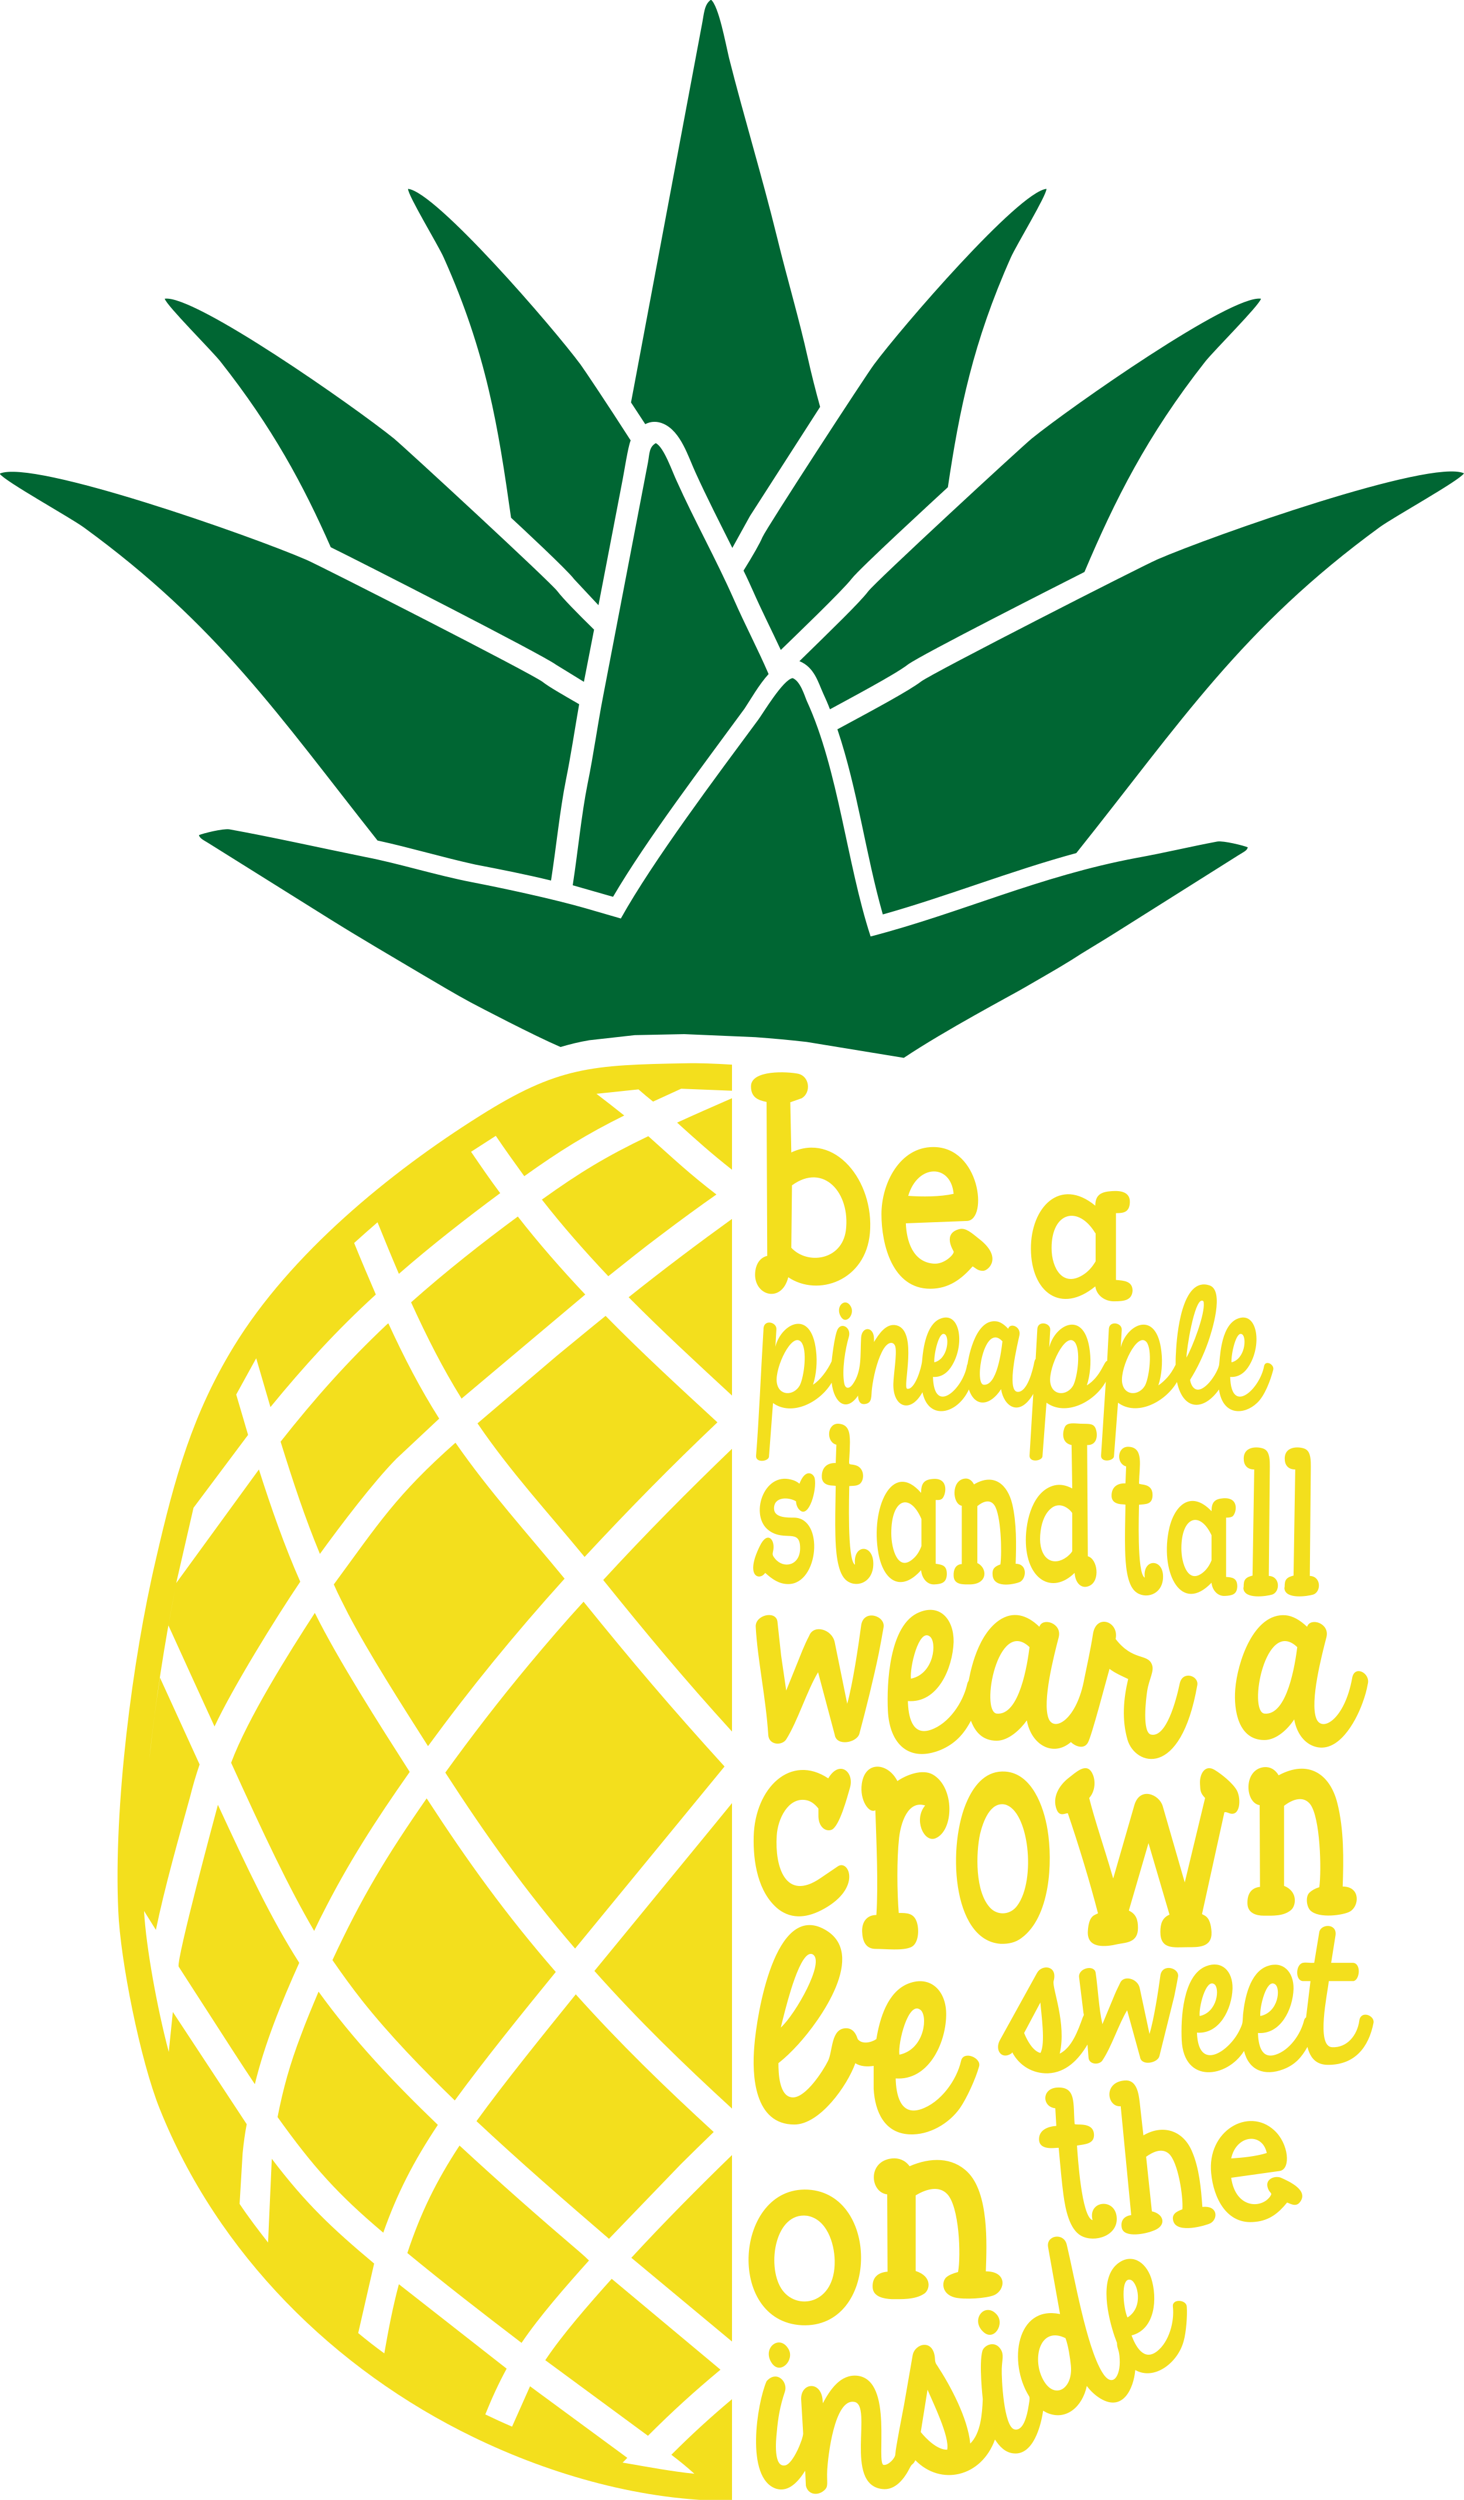 <?xml version="1.0" encoding="utf-8"?>
<!-- Generator: Adobe Illustrator 21.1.0, SVG Export Plug-In . SVG Version: 6.00 Build 0)  -->
<svg version="1.1" id="Layer_1" xmlns="http://www.w3.org/2000/svg" xmlns:xlink="http://www.w3.org/1999/xlink" x="0px" y="0px"
	 viewBox="0 0 432 737.3" style="enable-background:new 0 0 432 737.3;" xml:space="preserve">
<style type="text/css">
	.st0{fill-rule:evenodd;clip-rule:evenodd;fill:#006633;}
	.st1{fill-rule:evenodd;clip-rule:evenodd;fill:#F3DF1D;}
	.st2{fill:#F3DF1D;}
</style>
<g>
	<path class="st0" d="M242,120c-1.3-4.7-2.5-9.4-3.6-14.3c-2.7-12.1-6.1-23.4-9.1-35.7c-4.5-18.3-9.7-35.2-14.2-53
		c-1-4.2-3-15.2-5.3-17.1c-2.1,1.5-2,4.1-2.8,8l-20.8,110.8c1.4,2.1,2.8,4.3,4.2,6.4c1.7-0.9,3.6-0.9,5.4-0.1
		c5.1,2.3,7.2,9.5,9.4,14.3c3.4,7.5,7.2,14.9,10.9,22.3l5.2-9.4L242,120L242,120z M150.8,152.7c-3.8-26.8-7.2-48.5-19.9-76.8
		c-1.6-3.6-10.5-18.2-10.5-20.2c8.2,0.8,42.9,41,50.9,51.8c1.1,1.5,7.8,11.5,14.8,22.4c-0.8,1.9-1.9,9.2-2.4,11.7l-7.1,36.9
		l-7.2-7.7C167.6,168.3,153.3,155,150.8,152.7L150.8,152.7z M279.7,143.7c3.4-22.8,7.4-42.7,18.6-67.8c1.6-3.6,10.5-18.2,10.5-20.2
		c-8.2,0.8-42.9,41-50.9,51.8c-2.4,3.2-31.6,48-32.9,50.9c-0.8,1.9-2.8,5.4-5.6,9.9c1,2,1.9,4,2.8,6c2.6,5.9,5.5,11.6,8.2,17.4
		c3.7-3.6,18.2-17.5,20.9-21C253.6,167.7,275.8,147.3,279.7,143.7L279.7,143.7z M97.6,161.4c-8.1-18.4-17.2-35.3-32.5-54.7
		c-2.6-3.3-15.9-16.5-16.5-18.6c8.8-1.3,56.2,32,67.6,41.2c3.4,2.8,46.2,42.3,48.3,45.1c1.6,2.1,5.6,6.2,10.8,11.3l-3,15.4L164,196
		C160.1,193.1,106,165.5,97.6,161.4L97.6,161.4z M320,168.7c9-21.2,18.4-40.1,35.6-62c2.6-3.3,15.9-16.5,16.5-18.6
		c-8.8-1.3-56.2,32-67.6,41.2c-3.4,2.8-46.2,42.3-48.3,45.1c-2.5,3.3-10.7,11.2-20.3,20.6c4.4,1.8,5.5,6.2,7,9.5
		c0.7,1.5,1.4,3.1,2,4.7c5.1-2.8,19.3-10.3,23-13.2C271.8,193.1,313.1,172.2,320,168.7L320,168.7z M111.4,247.9
		c-29.2-36.9-47.1-63.5-86.6-92.3c-4.1-3-23.5-13.7-24.9-15.9c9.7-4.4,74.6,18.5,90.5,25.4c4.8,2.1,66.4,33.5,69.7,36
		c1.9,1.5,5.8,3.7,10.8,6.6c-1.3,7.4-2.4,14.9-3.9,22.3c-1.8,9-2.9,20.1-4.4,29.7c-7.4-1.8-15-3.3-22.3-4.7
		C130.7,252.9,121.1,250,111.4,247.9L111.4,247.9z M317.6,251.6c31-38.8,48.7-66.3,89.5-96.1c4.1-3,23.5-13.7,24.9-15.9
		c-9.7-4.4-74.6,18.5-90.5,25.4c-4.8,2.1-66.4,33.5-69.7,36c-3.4,2.6-13,7.8-24.7,14.1c6,17.8,8.3,36.7,13.4,54.6
		C279.7,264.3,298.1,256.9,317.6,251.6L317.6,251.6z M226.8,198.8c-3.2-7.4-6.9-14.4-10.2-21.9c-5.4-12.2-11.6-23.2-16.9-35
		c-1.3-2.7-3.8-10.1-6.2-11.2c-2,1.2-1.8,3-2.3,5.7l-13.3,69.3c-1.6,8.3-2.8,17.1-4.5,25.4c-1.8,8.9-2.9,20.3-4.4,30l11.9,3.4
		c9.9-16.9,26.8-39.1,38.8-55.5C221.5,206.3,223.9,202,226.8,198.8L226.8,198.8z M266.7,312c12.1-8.1,31.8-18.5,35.4-20.6
		c4.6-2.7,9.3-5.3,13.8-8.1c4.3-2.8,9-5.5,13.4-8.3l36.2-22.8c1.4-0.9,2.5-1.3,2.7-2.3c-1.2-0.5-7.1-2-9-1.7
		c-8,1.5-15.4,3.3-23.7,4.8c-28.9,5.4-51.7,16.2-78.6,23.2c-7-21.4-9.5-49.2-18.8-69.4c-0.7-1.6-1.9-5.9-4.2-6.8
		c-2.8,0.4-8.7,10.3-10.1,12.2c-12.2,16.5-31.2,41.8-40.6,58.7l-10.7-3.1c-9.5-2.7-23.4-5.7-33.2-7.6c-10.8-2.1-21.5-5.5-31.3-7.4
		c-13.3-2.7-27.1-5.8-40.3-8.2c-1.9-0.3-7.8,1.2-9,1.7c0.2,0.9,1.2,1.4,2.7,2.3l36.3,22.7c9,5.6,18.1,10.9,27.2,16.3
		c4.6,2.7,9.1,5.4,13.9,8c3,1.6,18.7,9.8,26.6,13.2c2.7-0.8,5.5-1.5,8.5-2c0.8-0.1,13.3-1.5,13.4-1.5l14.6-0.3
		c0.3,0,18.9,0.8,21,0.9c5.3,0.4,9.8,0.8,15.1,1.4L266.7,312L266.7,312z"/>
	<path class="st1" d="M69,397.1c16.7-27.3,46-51.3,72.6-68c23-14.5,32.9-15,60.7-15.5c3.9-0.1,8.7,0.1,13.7,0.4v7.7l-15-0.6
		c-2.9,1.3-5.6,2.6-8.3,3.8c-1.4-1.1-2.8-2.3-4.3-3.6l-12.4,1.3c3,2.3,5.7,4.4,8.2,6.4c-11.1,5.5-19,10.4-29.5,17.9
		c-2.9-4-5.7-7.9-8.4-11.9l-7.3,4.7c2.8,4.1,5.6,8.2,8.6,12.2c-9.6,7.1-20.4,15.5-29.9,23.8c-2.1-4.9-4.2-10-6.3-15.2
		c-2.3,2-4.6,4-6.9,6.1c2.1,5.2,4.3,10.3,6.4,15.2c-11.4,10.4-21.1,21-31.1,33.2l-4.2-14.4l-5.9,10.7c1.2,4.1,2.4,8.1,3.5,11.9
		l-16.1,21.5L52,466.9l24.4-33.5c3.7,11.6,7.6,22.7,12.2,33.1c-7.3,10.8-19.9,31.2-25.3,42.7c-4.2-9.2-8.8-19.2-13.6-29.8
		c0.6-3.6,1.3-7.2,2-10.7c-3.1,15.6-5.8,32.9-7.6,49.9c0.8-8,1.9-15.9,3.1-23.8l11.7,25.6c-1.1,3.2-2,6.3-2.8,9.5
		c-3.4,12.3-7.5,26.7-10.1,39.3l-3.5-5.6c0.6,10.7,3.9,28.8,7.3,41.6l1.2-11.8l21.8,33.1c-0.5,2.6-0.9,5.4-1.2,8.5l-0.9,15
		c2.6,3.9,5.5,7.7,8.4,11.4l1.1-24.7c10.1,13.3,17.8,20.5,30.2,30.9l-4.7,20.5c2.5,2.1,5.1,4.1,7.7,6c1.2-6.9,2.5-13.7,4.3-20.4
		l31.8,24.9c-2.4,4.4-4.4,8.8-6.3,13.5c2.5,1.2,5.1,2.4,7.9,3.6l5.3-11.9l28.7,21.1c-0.5,0.5-0.9,1-1.4,1.4
		c7.5,1.3,14.4,2.6,21.2,3.3c-2.1-1.9-4.4-3.8-6.8-5.6c6.1-6.1,11.6-11.1,17.9-16.4v30c-26,0.1-53-7.5-76.3-18.8
		c-41.1-19.9-75.5-54.1-92.6-96.9c-5.7-14.2-11.6-43.7-12.2-58.3c-1.4-30.6,4.1-73.9,11.1-103.7C51.6,435.5,56.9,416.9,69,397.1
		L69,397.1z M216,323.9c-5.7,2.5-11.2,4.9-16.2,7.2c6.3,5.7,10,9,16.2,13.9V323.9L216,323.9z M160.9,696.1l30.3,22.3
		c7.2-7.2,13.7-13.1,21.4-19.5l-32.1-26.8C173.6,679.8,165.9,688.6,160.9,696.1L160.9,696.1z M216,635.6
		c-9.9,9.6-20.3,20.1-29.7,30.3l29.7,24.7V635.6L216,635.6z M200.9,638.3c2.9-2.9,6.2-6.1,9.7-9.5c-14.5-13.3-27.6-26-40.7-40.6
		c-9.3,11.5-21.2,26.2-29.3,37.4c12.5,11.7,26.4,23.8,39.1,34.7L200.9,638.3L200.9,638.3z M171.3,664.4
		c-12.2-10.4-23.9-20.7-35.7-31.6c-6.9,10.5-11.5,19.9-15.4,31.7c10.8,8.9,22.3,17.8,33.7,26.5c5.2-7.7,12.9-16.5,19.9-24.3
		C173,665.9,172.1,665.1,171.3,664.4L171.3,664.4z M61.6,593.8c5.1,7.9,9.5,14.8,13.6,20.9c2.9-11.9,7.7-23.8,13.1-35.8
		c-8.3-13-15.1-27.4-24-46.6c-1.3,4.8-12.1,45-11.6,47.7C55.8,584.8,58.8,589.5,61.6,593.8L61.6,593.8z M88.9,600
		c-3.4,8.9-5.3,15.8-7,24.4c10.6,14.8,17.8,22.8,31.2,34.1c4.1-11.7,9.1-21.3,16.1-31.8c-12.8-12.3-24.9-25-35.2-39.3
		C92.1,591.9,90.3,596.2,88.9,600L88.9,600z M106.9,590.1c8.1,10.2,17.8,20.2,27.3,29.4c8.7-11.9,19.6-25.4,29.8-37.9
		c-14.7-16.9-26-32.6-38.1-51.2c-11.9,17.1-19.3,29.4-27.8,47.7C101,582.3,103.9,586.3,106.9,590.1L106.9,590.1z M95,564.8
		c7.6-15.1,15.7-27.7,25.9-42.2c-9-14.1-21-32.8-28-46.9c-7.8,12-19.8,31.1-24.7,44.2c9.7,21.3,16.9,36.6,24.5,49.6
		C93.5,567.9,94.2,566.3,95,564.8L95,564.8z M102.8,476.1c6.2,11.8,15.8,26.8,23.5,38.9c12.6-17.2,25.5-33,40.3-49.4
		c-11-13.4-22.2-25.7-32.2-40.1c-17.5,15.5-22.6,23.7-35.9,41.8C99.9,470.5,101.4,473.3,102.8,476.1L102.8,476.1z M156.2,490.8
		c-9,10.8-17,21.2-24.8,32c12.1,18.7,23.6,34.8,38.3,51.9l44.1-53.7c-16.1-17.7-27.1-30.7-41.6-48.6
		C166.6,478.5,161.3,484.7,156.2,490.8L156.2,490.8z M210.2,538.9l-34.8,42.4c13.1,14.7,26.1,27.3,40.6,40.6v-90.1L210.2,538.9
		L210.2,538.9z M216,427.3c-12.8,12.3-25.5,25.1-38,38.7c12.9,16,23.8,29.1,38,44.7V427.3L216,427.3z M216,359.5
		c-9.7,7-20.1,14.8-30.5,23.1c9.7,9.8,20,19.3,30.5,29V359.5L216,359.5z M194.7,364.5c6.2-4.7,11.7-8.7,16.7-12.2
		c-8.2-6.3-12.7-10.6-20.1-17.2c-12.3,5.9-20.1,10.6-31.4,18.7c6,7.7,12.7,15.3,19.6,22.6C184.9,372.1,190,368,194.7,364.5
		L194.7,364.5z M114.3,390.5c-11.6,10.9-21.4,21.9-31.5,34.7c3.7,11.9,7.2,22.5,11.6,33.1c6.1-8.4,15.7-21.1,22.6-28.1l12.6-11.8
		c-5.7-9-10.3-17.9-15-28.1L114.3,390.5L114.3,390.5z M121.3,384.1c4.7,10.3,9.3,19.4,14.9,28.4l36.5-30.7c-7-7.4-13.9-15.3-19.9-23
		C142.6,366.3,131.3,375.2,121.3,384.1L121.3,384.1z M164.4,399.8l-23.5,20c9.8,14.4,21,26.5,31.6,39.4
		c13.3-14.3,25.6-26.8,39.2-39.7c-11.3-10.4-22.5-20.7-33-31.4C174.1,391.8,169.3,395.8,164.4,399.8L164.4,399.8z"/>
	<path class="st2" d="M232.6,376.7c-2,8.1-10.8,5.3-9.7-2c0.3-2,1.4-3.8,3.5-4.3l-0.2-45.4c-2.6-0.5-4.6-1.4-4.6-4.6
		c0-4.9,10.7-4.4,14-3.7c3.3,0.8,3.8,5.5,1,7.2l-3.4,1.2l0.3,14.8c12.8-6.1,24.5,8.4,23.2,23.7C255.5,377.8,241.3,382.6,232.6,376.7
		L232.6,376.7z M334.2,380.7c-0.2,2.8-2.5,3.1-5.3,3.1c-2.7,0.1-5.3-1.6-5.7-4.4c-10.1,8.3-18.9,1.8-19-11
		c-0.1-12.3,8.6-21.4,19-12.8c0-3.2,1.7-4.1,4.9-4.3c2.7-0.2,5.4,0.3,5.3,3.3c-0.1,3.1-2.1,3.2-4.1,3.2v19.7
		C331.6,377.7,334.2,377.8,334.2,380.7L334.2,380.7z M225.3,391.7c0.3-2.7,4-1.7,3.8,0.4l-0.3,5.1c1.7-6.9,10.6-11.4,12,1.2
		c0.4,3.2,0.1,7-0.9,10c2.1-1.3,4.3-4.3,5.5-6.9c0,0,0.8-7.7,1.8-9.5c1.2-2.1,4-0.4,3.3,2.2c-1.1,3.7-2.1,9.9-1.4,13.7
		c0.3,1.8,1.5,1.8,2.5,0.4c2.8-3.9,2.2-8.5,2.5-13.8c0.2-3.4,3.8-3.4,3.8,0.4v0.9c1.4-2.3,3.6-5.7,6.7-4.9
		c6.4,1.7,1.6,18.4,3.1,18.7c2.2,0.4,4.2-6,4.4-8.3c0.3-3.8,1.3-10.6,5.2-12.3c5.9-2.6,7.5,7.2,3.7,13.6c-1.2,2.1-3.1,3.7-5.7,3.5
		c0.3,11.5,8.8,3.5,10-3.2c0-0.2,0.1-0.4,0.2-0.6c0,0,1.8-13.3,8.4-12.6c1.2,0.1,2.4,0.9,3.6,2.2c0.5-1.9,3.9-0.7,3.3,2
		c-0.5,2.3-3.9,16.2-0.6,16.6c2.9,0.3,4.6-6.5,5-8.8c0.1-0.4,0.2-0.7,0.4-0.9l0.5-8.9c0.2-2.5,4-1.8,3.8,0.4l-0.3,5.1
		c1.7-6.9,10.6-11.3,12,1.2c0.4,3.2,0.1,7-0.9,10c4.2-2.6,5.1-7.3,6-7.2l0.5-9.5c0.2-2.5,4-1.8,3.8,0.4l-0.3,5.1
		c1.7-6.9,10.6-11.3,12,1.2c0.4,3.2,0.1,7-0.9,10c0.9-0.6,1.8-1.4,2.7-2.4c0.8-0.9,1.6-2.1,2.4-3.7c0-1.1,0-2.2,0.1-3.5
		c0.2-5.1,1.7-22.6,9.9-19.9c4.5,1.5,0.7,13.6-0.4,16.7c-0.7,2-1.5,3.9-2.4,5.8c-0.9,1.9-1.9,3.7-2.9,5.3c-0.1,0.4,1,5.5,5.2,1.3
		c1.3-1.3,2.9-3.8,3.3-5.5c0.3-1.1,0.2-11.4,5.3-13.7c5.9-2.6,7.5,7.2,3.7,13.6c-1.2,2.1-3.1,3.7-5.7,3.5c0.3,11.5,8.8,3.5,10-3.2
		c0.4-1.9,3.1-0.5,2.7,1.1c-0.8,3.1-2.5,7.7-4.8,9.8c-3.8,3.6-10.1,3.8-11.2-4c-4.6,6.5-10.6,6.2-12.4-2.2
		c-3.5,6-11.9,10.2-17.4,6.1l-1.2,15.9h0c-0.3,1.4-4,1.8-3.8-0.4l1.4-21.7c-3.4,6.1-11.9,10.3-17.5,6.2l-1.2,15.9h0
		c-0.3,1.4-4,1.8-3.8-0.4l1.1-18.1c-4.2,7.2-8.8,3.5-9.5-1.4c-3.2,5-7.7,5.5-9.5,0.1c-3.5,7.5-12,9.2-13.7,0.8
		c-3.5,6.4-8.7,4.5-8.6-2.4c0.1-3.3,1.1-8.8,0.6-11c-0.4-1.6-2.3-1.9-4,1.6c-1.5,3-2.5,7.4-2.9,10.7c-0.3,2.3,0.2,4.3-2.1,4.6
		c-1.5,0.2-2-1.1-2-2.5c-3.4,5-7.1,2.3-7.8-3.8c-3.5,5.9-11.8,10-17.3,6l-1.2,15.9h0c-0.3,1.4-4,1.8-3.8-0.4
		c0.9-11.3,1.4-24.4,2.1-35.7C225.3,392.3,225.3,391.8,225.3,391.7L225.3,391.7z M232.6,467.2c-2.7,0-4.7-1.4-6.8-3.3
		c-1.6,2.4-6.1,1.2-1.6-7.9c2.2-4.6,4.5-2,4,1.1c-0.2,1.2-0.5,1.4,0.5,2.6c2.5,3.1,7.4,2.1,7.4-3.1c0-6-4.6-1.8-9.2-5.2
		c-5.8-4.2-1.7-17.3,6.6-15c0.9,0.2,1.7,0.6,2.4,1.2c1.8-4.7,4.2-3,4.5-1.6c0.7,3.4-1.7,11.9-4.4,9.4c-0.7-0.6-1.1-1.7-1.1-2.6
		c-2.1-1.3-6.6-1.5-6.5,2.2c0.1,2.7,4,2.6,5.9,2.6C243.3,447.7,241.6,467.2,232.6,467.2L232.6,467.2z M333,426.7
		c4.6,0.2,3.2,5.6,3.1,10.8c0,0.6,4-0.3,4,3.4c0,2.9-2,2.7-4,2.9c0,1.9-0.7,20.4,1.7,21.5c-0.7-5.6,5.4-5.8,5.4-0.3
		c0,5.5-5.5,6.9-8.3,4.3c-2.4-2.2-2.8-8-2.9-12.1c-0.1-3.6,0-8.1,0.1-13.4c0-0.3-4.3,0.5-4.1-2.9c0.1-2.4,1.8-3.5,4.1-3.4l0.2-5
		C329.3,431.7,329.6,426.6,333,426.7L333,426.7z M223,479.8c-0.2-3.5,5.9-4.9,6.4-1.6l1.1,10.1l1.5,10.3l4.8-11.9
		c0.6-1.4,1.2-2.8,2-4.3c1.3-3.4,6.7-1.9,7.5,1.9l3.7,18.2c1.6-5.7,3.3-17,4.1-23c0.6-5.1,7.4-3,6.6,0.6c-0.4,2.4-0.9,5-1.4,7.6
		c-1.6,7.7-3.7,16.1-5.7,23.6c-0.7,2.7-6.8,3.9-7.3,0.3l-4.9-18.4c-3.3,5.5-6,14.4-9.4,19.8c-1.2,1.9-5.1,1.8-5.3-1.3
		C226,500.7,223.5,489.3,223,479.8L223,479.8z M222.4,541.6c0.4-14.3,10.9-24.5,22-17.1c3.3-5.6,7.8-1.9,6.4,2.8
		c-0.7,2.4-3.1,11.6-5.5,12.4c-1.8,0.6-3.9-1-3.8-4.4c0-0.6,0-1.3,0-1.9c-1.2-1.5-2.4-2.3-3.8-2.5c-5.1-0.8-8.2,5.5-8.5,10.5
		c-0.6,9.2,2.6,19.5,12.8,12.6l5.3-3.6c3.2-2,7,6.4-4.2,12.6c-4.5,2.5-9.2,3.3-13.4,0.1C223.6,558.2,222.2,549,222.4,541.6
		L222.4,541.6z M254.4,569.7c-0.1-3,1.5-4.9,4.2-4.9c0.6-9,0-21.7-0.3-30.9c-1.8,1.1-4.7-2.9-4-7.8c1-7,7.8-6.2,10.5-0.8
		c2.6-1.8,7.4-3.7,10.5-1.9c6.5,3.8,6.2,16.6,0.7,18.8c-3.4,1.3-6.5-5.6-3-9.7c-5.1-1.6-7.2,5.1-7.7,9.6c-0.7,6.3-0.6,15.8-0.1,22.1
		c2.4,0,4.4,0,5.3,2.6c0.8,2.3,0.6,6.5-1.7,7.5c-2.6,1.1-7.2,0.5-10.4,0.5C255.5,574.8,254.5,572.6,254.4,569.7L254.4,569.7z
		 M295.2,573.3c-14.5-1.1-15.7-29.6-9.7-42.4c2.2-4.8,5.7-8.8,11.2-8.4c7.8,0.6,11.3,10.3,12.4,17.1c1.6,9.6,0.8,25.8-7.7,32
		C299.7,572.9,297.6,573.4,295.2,573.3L295.2,573.3z M357.5,569.8c0.2,4.7-4,4.5-7.2,4.5c-3.8,0-7.9,0.8-7.9-4.5
		c0-2.5,0.6-4.2,2.7-5.1l-6.2-21.1l-5.8,19.9c2.1,1,2.7,2.6,2.7,5.1c0,4.4-3.5,4.3-6,4.8c-3.4,0.8-9.1,1.5-8.8-3.8
		c0.3-4.9,2.1-4.7,3-5.3c-2.5-9.6-5.7-20.1-8.9-29.5c-0.7-0.1-2.4,1.2-3.3-1.1c-1.4-3.6,0.7-7.1,3.5-9.3c2.1-1.6,5.3-4.8,7-1.4
		c1.1,2.1,0.9,5.3-0.9,7.3c1.6,6.4,4.7,15.5,6.6,22.1c0.3,0.9,0.4,1.5,0.5,1.6l6.2-21.5c1.6-5.7,7.4-3.3,8.4,0.2l6.5,22.5l6-24.9
		c-1.4-1.5-1.4-2.1-1.5-4.1c-0.2-3,1.5-5.9,4.3-4.2c2,1.2,5.4,3.9,6.6,6.1c1.3,2.5,1,8.1-2.5,6.6c-0.5-0.2-0.9-0.3-1.2-0.2l-6.6,30
		C355.1,565,357.2,564.8,357.5,569.8L357.5,569.8z M368.1,561.5c-0.1-2.8,1-4.7,3.7-5l-0.1-24.1c-4.3-0.6-4.9-10.4,1.2-11.2
		c1.9-0.2,3.4,0.7,4.4,2.4c8.7-4.7,15.1-0.5,17.3,8.1c2,7.8,1.9,16.8,1.6,24.7c5.4,0,4.9,5.9,2.1,7.4c-1.7,1-9.2,2.2-11.7-0.4
		c-1.1-1.2-1.4-4.1-0.2-5.2c0.6-0.6,1.6-1.2,2.9-1.6c0.7-5,0.3-20.6-2.7-24.5c-2-2.5-5.1-1.5-7.7,0.5v23.6c4.2,1.7,3.5,5.9,2.1,7.1
		c-2.2,1.9-5.4,1.7-8.1,1.7C370.6,565,368.2,564.2,368.1,561.5L368.1,561.5z M243.4,569.1c12.7,7.1-1.4,26.8-7.9,33.9
		c-2,2.2-3.9,4-5.8,5.5c0,2.9,0.2,10.1,4.3,10.1c3.8,0,8.8-7.7,10.3-10.7c1.5-2.9,0.8-9.7,5.4-9.7c2.7,0,3.3,3.1,3.4,3.2
		c1.2,1.6,3.9,1.1,5.5,0c1-6.1,3.3-14,9.5-16.4c6.5-2.5,11.3,2.2,11.1,9.5c-0.2,8.5-5.4,19.2-14.9,18.5c0.1,4.6,1.3,11.1,7.4,9.1
		c5.8-1.9,10.6-8.5,11.9-14.3c0.7-3.1,6.1-0.9,5.3,1.7c-1,3.6-3.6,9.3-5.6,12.2c-3.3,4.7-9.2,8.1-15,7.8
		c-7.3-0.4-10.1-6.6-10.5-13.4l0-6.8c-1.8,0.3-4,0.2-5.4-0.8c-2.4,6.7-10.5,18.1-18,18.1c-11.8,0-12.6-14.4-11.8-23.3
		C223.3,594.4,228.6,560.7,243.4,569.1L243.4,569.1z M298.5,605.6c-2.9,2-5-0.9-3.5-3.8l11-19.9c1.4-2.6,6.2-2.3,4.9,2.4
		c-0.5,2,3.9,12.5,1.8,21.4c3.6-1.8,5.4-6.8,6.8-10.7c0.4-1,0.4-0.3,0.2-1.4l-1.3-10.6c-0.1-2.6,4.5-3.6,4.9-1.2
		c0.7,4.6,0.9,10.3,2,15.2l3.7-8.9c0.4-1,1-2.1,1.5-3.2c1-2.5,5.2-1.4,5.8,1.4l2.9,13.6c1.3-4.3,2.6-12.7,3.2-17.2
		c0.5-3.8,5.8-2.3,5.2,0.4c-0.3,1.8-0.7,3.7-1.1,5.7l-4.4,17.7c-0.6,2-5.3,2.9-5.7,0.2l-3.8-13.8c-2.5,4.1-4.6,10.8-7.3,14.8
		c-0.9,1.4-4,1.3-4.1-0.9c-0.1-1.3-0.2-2.6-0.3-3.8c-2.6,4.4-6.3,8.3-11.7,8.5c-4.4,0.1-8.4-2.2-10.5-6.2L298.5,605.6L298.5,605.6z
		 M236.6,685.8c-22.6-1.2-19.8-41.1,1.8-40C259.8,647,259.4,686.8,236.6,685.8L236.6,685.8z M257.5,674.7c-0.2-3,1.6-4.5,4.4-4.7
		l-0.1-22.8c-5.1-0.6-5.9-9.8,1.4-10.6c2-0.2,3.9,0.5,5.2,2.3c6.2-2.7,12.6-2.7,17.1,1.7c6.3,6.2,5.7,21,5.4,29.3
		c6.4,0,5.8,5.5,2.5,7c-2.3,1-8.9,1.4-11.7,0.7c-4.1-1.1-3.8-4.9-2.4-6c0.7-0.6,1.9-1.1,3.4-1.5c0.9-4.8,0.4-19.5-3.3-23.1
		c-2.4-2.4-6.1-1.4-9.2,0.5v22.3c5,1.6,4.2,5.6,2.5,6.7c-2.7,1.8-6.6,1.6-9.6,1.6C261,678,257.7,677.5,257.5,674.7L257.5,674.7z
		 M311.8,615.7c5.9-0.4,4.8,4.7,5.3,10.7c0.1,0.6,5.3-0.8,5.7,2.9c0.3,3.1-2.7,3.1-5,3.5c0.2,2.8,1.3,21.1,4.6,22
		c-1.5-5.7,6.5-6.7,7.1-1c0.6,5.6-6.5,7.8-10.5,5.6c-3.4-1.9-4.6-7.6-5.2-12.1c-0.5-3.7-0.9-8.3-1.4-13.8c0-0.3-5.6,1.2-5.8-2.4
		c-0.1-2.8,2.4-3.9,5.1-4.1l-0.3-5.2C307.5,621.4,307.3,616.1,311.8,615.7L311.8,615.7z M226.2,702.3c3-3.4,6.4,0.2,5.4,3.1
		c-1.4,4.2-2,7.5-2.4,12.1c-0.2,2-1.1,10.5,2.6,9.6c2.3-0.6,5.2-7.8,5.2-9.4l-0.6-10.1c-0.1-4.8,5.6-5.5,6.3-0.1l0.1,1.3
		c2.1-3.9,5.2-8.7,10.3-8.1c10.7,1.4,5.2,26.2,7.7,26.3c1.4,0.1,3.4-2,3.4-3.2c0.1-2,2.1-11.9,2.6-14.7l2.5-14.4
		c0.6-3.6,6.3-5.1,6.6,1.1c0,0.7,0.2,1.3,0.6,1.8c3.9,5.9,9.1,15.6,9.8,23.1c3.1-3.1,3.5-8.6,3.7-13.1c0-0.1-1.2-10.5-0.1-14.3
		c0.6-1.7,3.7-3.1,5.4-0.4c1,1.6,0.4,3,0.3,5.7c-0.1,3,0.6,17,3.7,17.9c2.7,0.7,3.8-4.2,4.2-6.8c0.1-0.7,0.5-2.4,0.2-2.9
		c-6.3-10-3.8-27,9.1-24.3l-3.5-19.6c-0.8-3.7,4.7-4.6,5.5-0.8c2.3,9.6,5.7,29.7,10.4,37.5c3,5,5.5,1.3,5.2-3.8
		c-0.1-2.8-0.8-3.1-0.8-4.8l-0.7-1.9c-1.9-5.6-4.6-16.8,0.7-21.3c4-3.4,8.4-1,10.1,4.1c1.9,6,1.2,15.1-5.8,16.9
		c1.2,3.2,3.6,7.7,7.5,4.7c3.6-2.8,5.2-8.8,4.7-13.2c-0.3-2.4,4-2.1,4.1,0c0.2,2.8-0.2,7.6-0.9,10.1c-1.7,6.5-8.7,11.8-14.3,8.6
		c-0.5,5.6-3.7,12.4-10.3,8.4c-1.5-0.9-3-2.3-4-3.7c-1.3,6.2-6.2,10.4-11.8,7.9l-1.1-0.6c-0.6,4.4-2.9,13.1-8.6,12.6
		c-2.6-0.2-4.3-2.1-5.6-4.1c-4,11.1-16,13.8-23.5,6.1c-0.7,1.5-0.9,0.8-1.6,2.2c-1.6,3.2-4.3,6.8-8.2,6.3
		c-11.4-1.4-2.6-24.7-8.2-25.7c-5.9-1.1-7.8,16.3-8,20.1c-0.2,3.8,0.5,4.8-0.9,6c-1.9,1.7-4.8,1.3-5.4-1.4l-0.2-4.4
		c-1.9,3-4.8,6.5-8.6,5.3C219.8,730.9,223.4,708.7,226.2,702.3L226.2,702.3z M333.6,672.4c-3.1-0.9-2.1,8.6-0.9,11.1
		C337.6,680.5,335.7,673,333.6,672.4L333.6,672.4z M314.4,689.6c-7.1-3.5-9.7,5-7.1,11.2c3.2,7.5,9.4,4.2,8.7-3.1
		C315.8,695.6,315.2,691.6,314.4,689.6L314.4,689.6z M290.1,687.7c-3.8-3.6,0.5-8.8,3.9-5.2C296.7,685.3,293.3,690.8,290.1,687.7
		L290.1,687.7z M273.7,704.8l-2,12.5c1.6,2,4.9,5.3,7.8,5.2C280.3,718.7,275.2,708.4,273.7,704.8L273.7,704.8z M227.7,696.9
		c-2.9-4.4,2.3-8.5,4.9-4.2C234.7,696,230.2,700.7,227.7,696.9L227.7,696.9z M331,657c-0.4-2.2,0.8-3.4,2.8-3.7l-3.1-32.1
		c-4,0.4-5.3-7.1,1.2-7.6c3.5-0.3,4.1,3.8,4.4,6.4l1.1,9.8c5.6-3.3,11.5-1.6,14.2,4.4c2.3,5.1,2.8,11.3,3.2,16.7
		c4.7-0.5,4.6,3.6,2.4,4.8c-1.1,0.6-10,3.3-11-0.7c-0.5-1.9,0.8-2.7,2.7-3.4c0.3-3.4-1.2-14.1-4.1-16.5c-2-1.6-4.5-0.5-6.6,1
		l1.7,16.1c3.7,0.8,4.5,4.4,0.2,5.8C338.5,658.7,331.6,660.3,331,657L331,657z M357.4,641c-1.3-12.5,11-19.7,18.6-12.7
		c4.3,3.9,5,11.5,1.6,12l-14.3,2c1.3,9.1,8.9,9.2,11.5,5.5c0.9-1.3-0.3-0.7-0.8-2.9c-0.5-2.4,2.4-3.3,4-2.6c2.5,1.1,8.4,3.8,5.5,7.3
		c-1.2,1.4-2.8,0.3-3.7,0c-2.5,3.1-5.2,5.3-9.4,5.7C362,656.3,358.1,648.3,357.4,641L357.4,641z M373.8,635c-1.3-6.2-9-5.4-10.5,1.6
		C366.5,636.4,370.6,636,373.8,635L373.8,635z M238.1,653.5c-9.3-1.1-11.9,14.5-7.6,21.4c4.3,6.9,16.1,4.9,15.8-8.2
		C246.2,661.5,243.9,654.4,238.1,653.5L238.1,653.5z M307,590.6l-4.8,9c0.8,2,2.5,5.3,4.8,5.9C308.6,602.8,307.2,593.7,307,590.6
		L307,590.6z M363.7,586.5c-0.2,6-3.8,13.5-10.5,13c0.4,11.8,9.5,5.5,12.5-0.6c1.2-2.4,0.9-2.4,1.1-4.8c0.5-4.8,2-12.3,7.1-14.2
		c4.6-1.7,7.9,1.6,7.8,6.7c-0.2,6-3.8,13.5-10.5,13c0.1,3.3,0.9,7.8,5.2,6.4c4.1-1.3,7.4-6,8.4-10.1c0.1-0.4,0.3-0.7,0.6-0.9
		l1.3-10.7h-2.2c-2.4-0.1-2.2-5,0-5.4c1-0.2,1.8,0.1,3.3,0l1.5-9.1c0.5-2.4,5.2-2.6,4.8,0.9l-1.3,8.2h6.4c2.5,0.1,2.1,5,0.2,5.4
		h-7.3c-0.3,3.4-3.9,19.3,1,19.5c4.4,0.2,7.4-3.5,8-7.8c0.4-3.2,4.6-1.6,4.2,0.6c-1.4,7.2-5.5,12.4-13.4,12.4
		c-3.6,0-5.3-2.1-6.1-5.3c-1.7,3.1-3.7,5.3-7.1,6.6c-5.5,2.1-10.2,0.4-11.6-5.4c-5,8-17.8,9.8-18.4-3.2c-0.3-6.2,0.3-19.1,7.2-21.8
		C360.5,578.1,363.8,581.3,363.7,586.5L363.7,586.5z M358.3,585.2c-2.5-1.7-4.6,6.9-4.3,9.4C359.3,593.5,360,586.3,358.3,585.2
		L358.3,585.2z M376.2,585.2c-2.5-1.7-4.6,6.9-4.3,9.4C377.3,593.5,378,586.3,376.2,585.2L376.2,585.2z M239.8,576.4
		c-3.6-1.8-7.7,15-8.3,17.2c-0.4,1.6-0.8,3.1-1.1,4.4C234.7,594.1,243.6,578.5,239.8,576.4L239.8,576.4z M271.5,592.7
		c-3.5-2.5-6.6,9.8-6.1,13.3C273,604.4,273.9,594.2,271.5,592.7L271.5,592.7z M296.5,532.2c-4.3-0.8-6.4,5-7.3,8.7
		c-1.2,5.5-1.6,17.3,3.2,22c2.2,2.1,5.8,1.9,7.8-0.9C305.8,554.4,303.6,533.9,296.5,532.2L296.5,532.2z M281.4,484.3
		c-0.3,7.8-4.7,18.1-13.5,17.4c0.1,4.2,1.1,10.4,6.7,8.5c5.4-1.8,9.6-8.1,10.8-13.5c0.1-0.4,0.2-0.7,0.4-0.9
		c0.2-0.3,1.8-12.9,9-17.9c4.1-2.8,8.2-1.7,11.9,1.9c0.9-2.9,6.8-1.1,5.7,3.1c-1.4,5.4-4.9,18.9-3,23.9c1.6,4.2,8.4,0.5,10.6-11.9
		c0.6-3,1.8-8.3,2.5-12.9c0.9-6.2,7.8-3.8,6.7,1.4c5.1,6.6,9.4,4.2,10.7,7.5c0.8,2-0.8,4.1-1.4,7.9c-0.3,2-1.6,12.3,1.2,12.8
		c4.4,0.9,7.3-9.8,8.4-15c0.8-4,5.7-2.4,5.2,0.4c-4.9,28-18.4,23.7-20.6,16.1c-1.7-5.9-1.2-12,0.2-17.9c-1.7-0.8-4-1.8-5.5-3
		c-1.1,3.8-5.3,20-6.4,21.8c-1.2,2.1-3.8,1-5-0.2c-5.2,4.5-11.7,0.9-13-6.4c-1.9,2.7-5.4,6-8.9,6c-4,0-6.3-2.4-7.6-5.9
		c-2.1,4-4.7,6.8-8.9,8.6c-9.3,3.8-15.1-1.6-15.6-11.5c-0.4-8.1,0.4-25.6,9.3-29.1C277.3,473,281.5,477.5,281.4,484.3L281.4,484.3z
		 M274.3,482.6c-3.2-2.3-5.9,9.2-5.5,12.5C275.7,493.7,276.6,484.1,274.3,482.6L274.3,482.6z M294.1,505.4
		c6.8,0.7,9.1-14.9,9.7-19.6C294.4,476.8,289.2,504.7,294.1,505.4L294.1,505.4z M373.1,513.2c-7.7,0-9.1-8.8-8.6-15
		c0.6-7.8,5.4-22.6,14.9-21.8c2,0.2,4.1,1.3,6.3,3.4c0.9-2.9,6.8-1.1,5.7,3.1c-1.4,5.4-4.9,18.9-3,23.9c1.6,4.3,8.4,0.4,10.6-11.9
		c0.7-4,5.5-1.4,4.6,1.8c-0.3,1.7-0.8,3.6-1.6,5.7c-2,5.5-7.3,15.2-14.4,12.6c-3.2-1.2-5.1-4.4-5.7-7.9
		C380.1,509.9,376.7,513.2,373.1,513.2L373.1,513.2z M373.1,505.4c6.8,0.7,9.1-14.9,9.7-19.6C373.4,476.8,368.2,504.7,373.1,505.4
		L373.1,505.4z M365.1,467.9c-0.1,2.3-1.4,2.7-3.7,2.8c-2.1,0.1-3.7-1.7-3.9-3.9c-8.8,9.2-15-2.5-12.7-15c1.4-7.7,6.5-12.6,12.7-6.1
		c0-2.6,0.9-3.6,3.4-3.8c5.1-0.4,3.9,4.7,2.7,5.4c-0.6,0.3-1.2,0.3-1.8,0.3v17.5C363.6,465.2,365.1,465.4,365.1,467.9L365.1,467.9z
		 M357.5,452.8c-3.4-7.3-8.9-5.6-8.9,3.9c0,4.4,2,10.9,6.6,6.9c0.9-0.8,1.7-1.9,2.3-3.4V452.8L357.5,452.8z M367,467.3
		c0.1-1.8,1.1-2.2,2.6-2.6l0.5-31.3c-2.1,0-3.1-1.3-3.1-3.2c0-4.2,5.2-3.5,6.3-2.7c1.4,0.9,1.4,3.3,1.4,5.1l-0.3,32.2
		c3.4,0.1,3.4,4.7,1,5.5c-1.7,0.5-8.3,1.5-8.5-1.9C367,468,367,467.6,367,467.3L367,467.3z M379.1,467.3c0.1-1.8,1.1-2.2,2.6-2.6
		l0.5-31.3c-2.1,0-3.1-1.3-3.1-3.2c0-4.2,5.2-3.5,6.3-2.7c1.4,0.9,1.4,3.3,1.4,5.1l-0.3,32.2c3.4,0.1,3.4,4.7,1,5.5
		c-1.7,0.5-8.3,1.5-8.5-1.9C379.1,468,379.1,467.6,379.1,467.3L379.1,467.3z M247.4,419.9c2.9,0.2,3.4,2.3,3.4,5.5
		c-0.1,8.2-1.1,5.9,1.8,6.8c2.8,0.9,2.5,5,0.7,5.7c-0.8,0.4-1.8,0.3-2.7,0.4c0,2-0.7,22,1.7,23.2c-0.7-6.1,5.4-6.3,5.4-0.3
		c0,5.9-5.5,7.4-8.3,4.6c-2.4-2.4-2.8-8.7-2.9-13.1c-0.1-3.9,0-8.7,0.1-14.4c0-0.4-4.3,0.6-4.1-3.1c0.1-2.5,1.7-3.8,4.1-3.7l0.2-5.4
		C243.7,425.3,244,419.8,247.4,419.9L247.4,419.9z M279.4,464.3c-0.1,2.4-1.4,2.9-3.7,3c-2.2,0.1-3.7-1.9-3.9-4.2
		c-5.9,6.6-11.1,3.3-12.6-5c-2.4-13.2,4-27.7,12.6-17.8c0-2.7,0.8-3.9,3.4-4.1c5.1-0.5,3.9,5.1,2.7,5.9c-0.6,0.4-1.2,0.3-1.8,0.3
		v18.8C278.1,461.5,279.4,461.7,279.4,464.3L279.4,464.3z M271.9,448c-3.4-7.9-8.9-6.1-8.9,4.2c0,4.7,2,11.7,6.6,7.4
		c0.9-0.8,1.7-2,2.3-3.6V448L271.9,448z M281.4,464.8c-0.1-1.9,0.6-3.4,2.4-3.5l0-17.2c-2.8-0.5-3.2-7.4,0.8-8
		c1.2-0.2,2.2,0.5,2.8,1.7c5.9-3.5,9.9,0,11.3,5.8c1.3,5.6,1.2,12,1,17.6c3.5,0,3.2,4.2,1.4,5.3c-0.8,0.5-7.8,2.4-8.2-1.9
		c-0.2-1.9,0.6-2.6,2.3-3.2c0.5-3.5,0.2-14.7-1.8-17.5c-1.3-1.8-3.3-1.1-5,0.3V461c3,1.4,3.2,6.3-2.3,6.3
		C284.3,467.3,281.5,467.5,281.4,464.8L281.4,464.8z M317.1,463.9c-6.7,6.6-14.4,1.9-14.4-9.7c0-5.9,2.1-14.5,8.4-16.1
		c1.7-0.4,3.4-0.1,5.3,0.9l-0.2-12.8c-3.4-0.7-2.5-4.5-1.9-5.5c0.8-1.2,2.6-0.9,4.5-0.8c2.2,0.1,3.7-0.2,4.4,1.2
		c0.8,1.7,0.8,5.2-2.4,5.1l0.2,32.8c2.9,0.8,3.7,7.2,0.5,8.7C319.2,468.8,317.3,467,317.1,463.9L317.1,463.9z M306.9,454
		c0.1,6,4,8.1,7.9,5.2c0.6-0.5,1.2-1,1.6-1.7v-11.2c-0.2-0.6-3.4-4.1-6.5-1.2C307.7,447.1,306.9,450.9,306.9,454L306.9,454z
		 M236.4,395.8c-2.7-3.1-7.7,7.4-7.2,11.8c0.5,4.2,5,4.2,6.8,1C237.3,406,238.3,398,236.4,395.8L236.4,395.8z M248.1,388.3
		c-1.8-3,1.4-5.9,3-2.9C252.3,387.7,249.6,390.9,248.1,388.3L248.1,388.3z M278.9,393.6c-1.8-1.5-3.4,6-3.2,8.2
		C279.7,400.8,280.2,394.6,278.9,393.6L278.9,393.6z M290.2,408.4c4,0.5,5.3-10,5.6-12.8C290.4,389.8,287.4,407.9,290.2,408.4
		L290.2,408.4z M317.1,395.8c-2.7-3.1-7.7,7.4-7.2,11.8c0.5,4.2,5,4.2,6.8,1C318,406,319,398,317.1,395.8L317.1,395.8z M338.3,395.8
		c-2.7-3.1-7.7,7.4-7.2,11.8c0.5,4.2,5,4.2,6.8,1C339.2,406,340.1,398,338.3,395.8L338.3,395.8z M354.7,383.6
		c-2.3-0.2-4.6,14.4-4.6,16.8c1.8-3.1,5.5-12.8,5.1-16.2C355.2,383.8,355,383.6,354.7,383.6L354.7,383.6z M366.6,393.6
		c-1.8-1.5-3.4,6-3.2,8.2C367.4,400.8,367.9,394.6,366.6,393.6L366.6,393.6z M323.2,363.7c-5-8.3-12.9-6.3-12.9,4.4
		c0,6,3.4,11.9,9.6,7.7c1.3-0.9,2.4-2.1,3.4-3.8V363.7L323.2,363.7z M233.5,368c4.7,5.1,14.9,3.8,16.1-5.1
		c1.4-11.1-6.6-20.1-15.9-13.3L233.5,368L233.5,368z M260.1,358.1c0-9.1,5.4-19.8,15.3-19.8c13.8,0,16.2,21.4,10,21.8l-18.1,0.7
		c0.2,5.3,2.1,11.5,8.3,11.9c3.2,0.2,6.1-2.9,5.8-3.6c-0.1-0.3-3.4-5.3,1.7-6.6c1.9-0.5,3.8,1.3,5.7,2.8c7.2,5.5,2.9,9.4,1.4,9.5
		c-1.6,0.1-2.3-0.8-3.2-1.3c-3.3,3.8-7.1,6.6-12.5,6.6C263.4,380.1,260.1,367.2,260.1,358.1L260.1,358.1z M281.4,352.1
		c-0.8-8.9-10.6-8.9-13.4,0.6C272.1,353,277.4,353,281.4,352.1L281.4,352.1z"/>
</g>
</svg>

